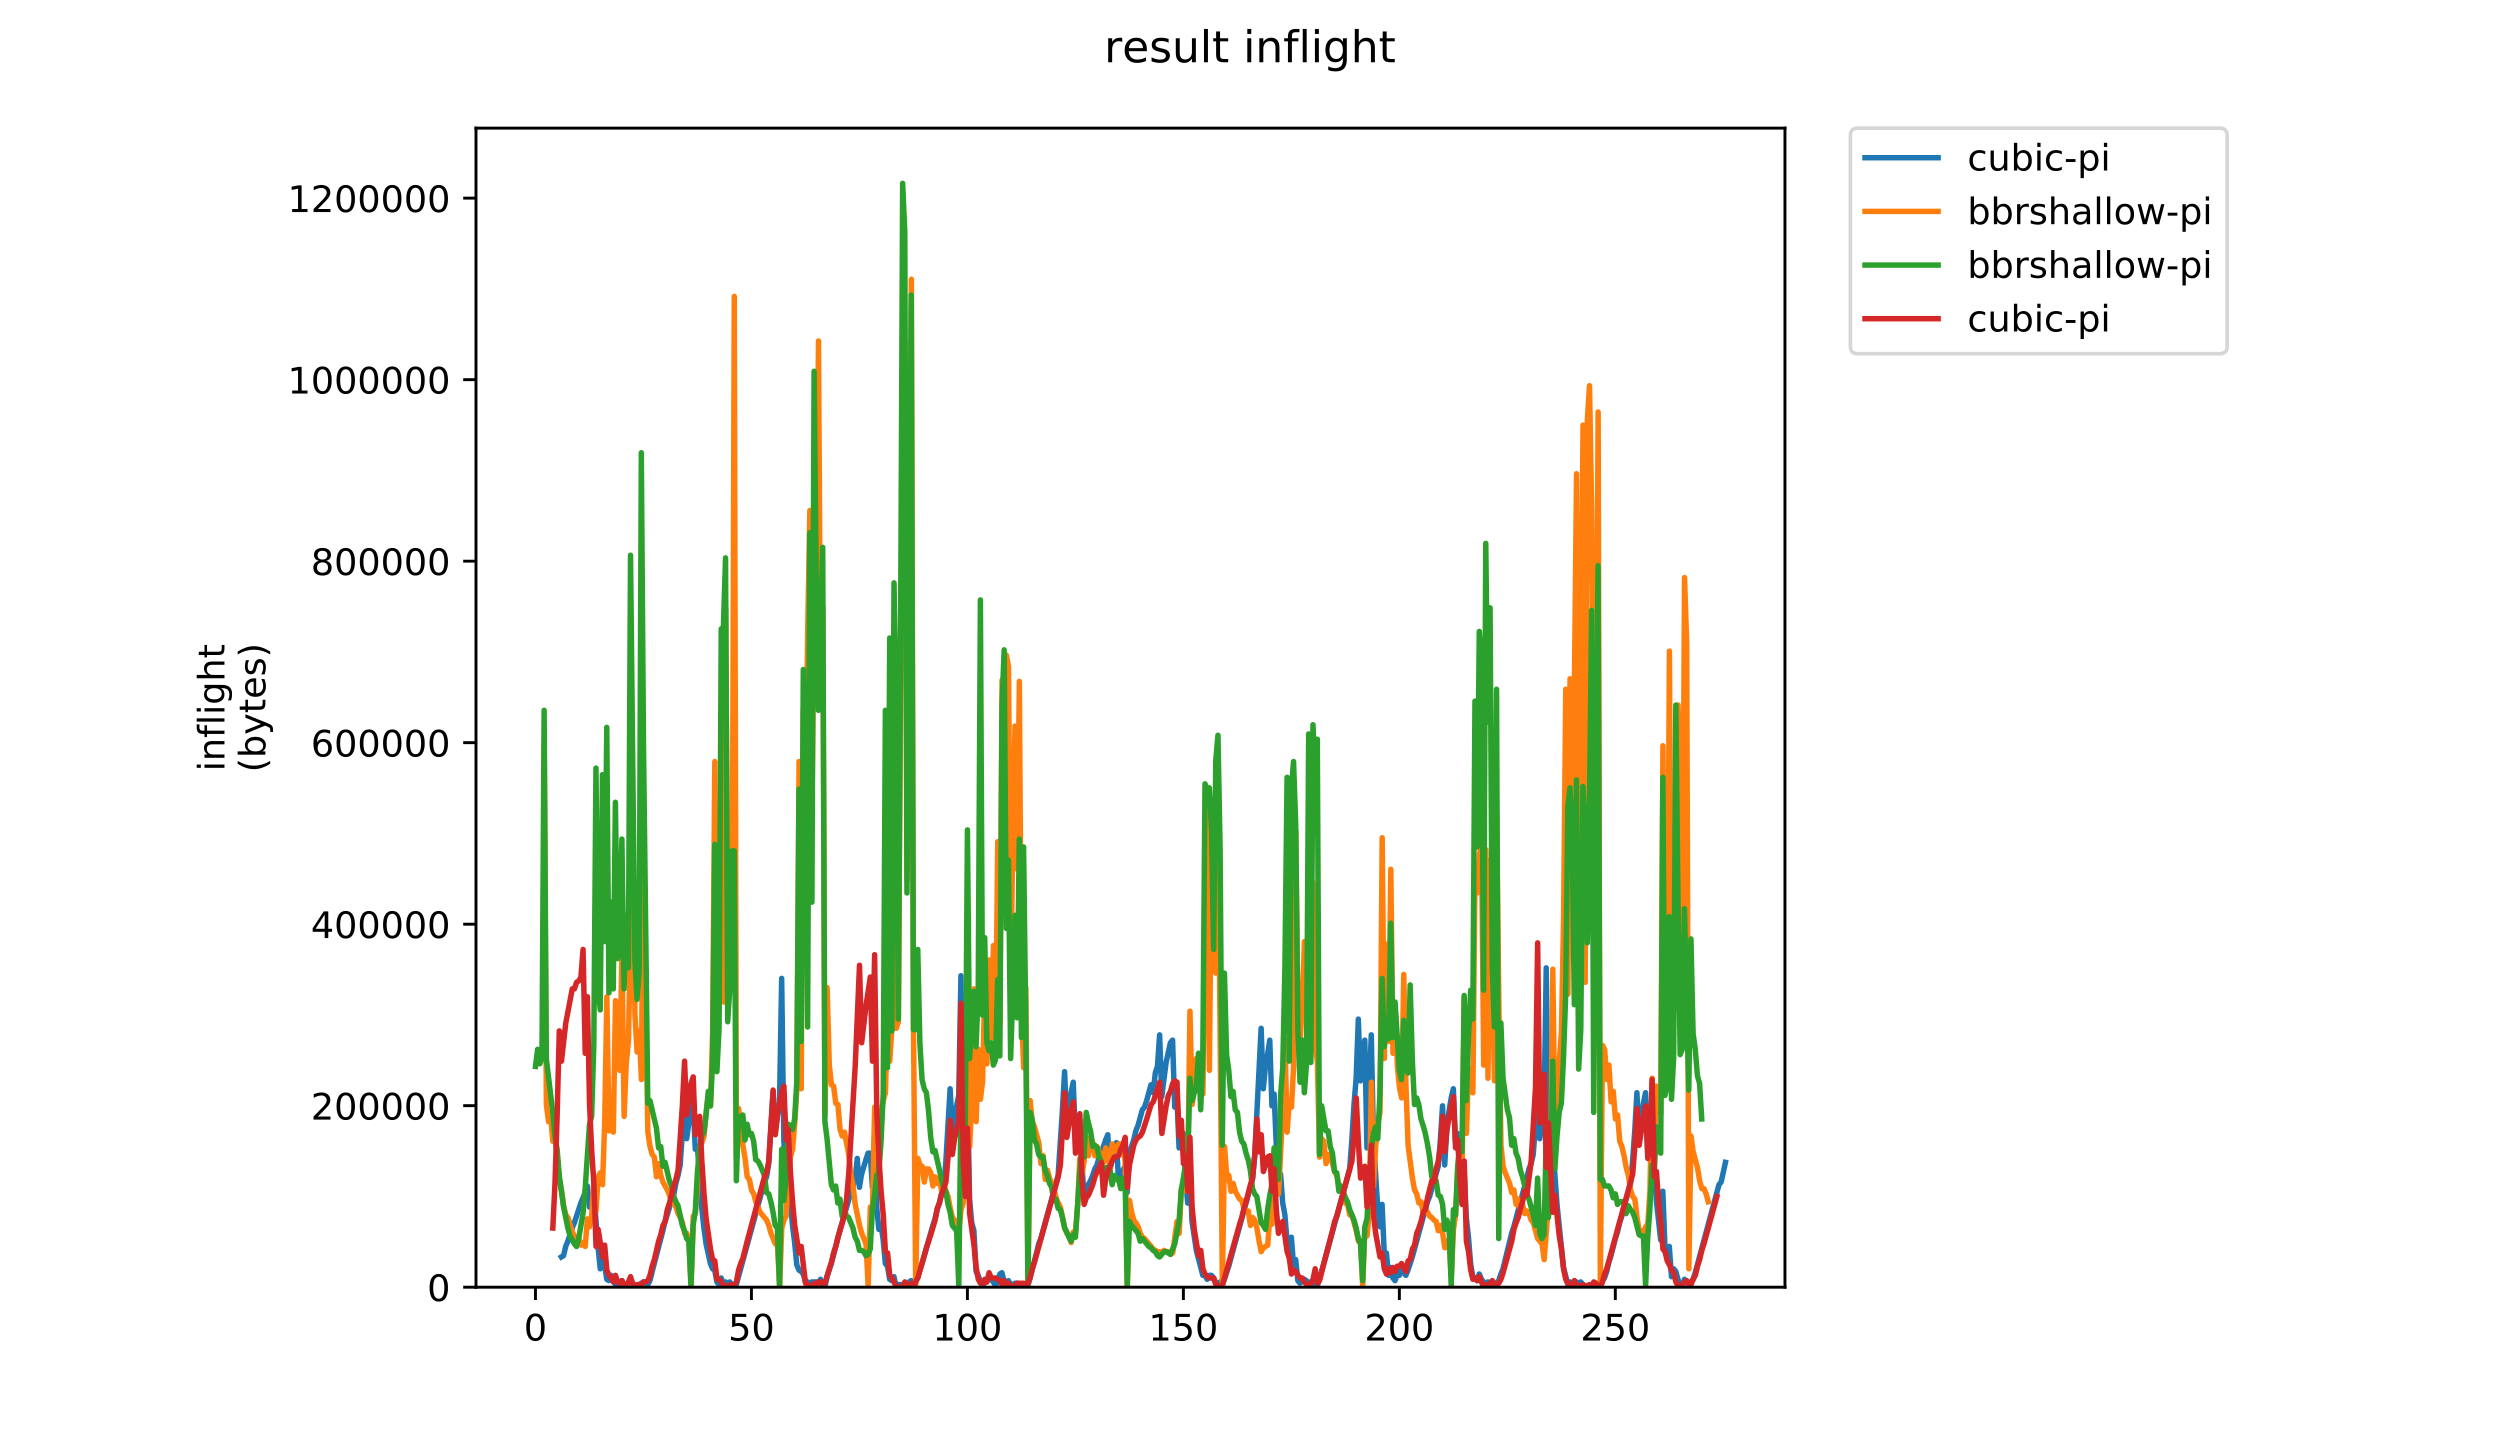 <?xml version="1.0" encoding="utf-8" standalone="no"?>
<!DOCTYPE svg PUBLIC "-//W3C//DTD SVG 1.1//EN"
  "http://www.w3.org/Graphics/SVG/1.1/DTD/svg11.dtd">
<!-- Created with matplotlib (https://matplotlib.org/) -->
<svg height="396pt" version="1.1" viewBox="0 0 684 396" width="684pt" xmlns="http://www.w3.org/2000/svg" xmlns:xlink="http://www.w3.org/1999/xlink">
 <defs>
  <style type="text/css">
*{stroke-linecap:butt;stroke-linejoin:round;}
  </style>
 </defs>
 <g id="figure_1">
  <g id="patch_1">
   <path d="M 0 396 
L 684 396 
L 684 0 
L 0 0 
z
" style="fill:#ffffff;"/>
  </g>
  <g id="axes_1">
   <g id="patch_2">
    <path d="M 130.23 352.174 
L 488.365 352.174 
L 488.365 35.062 
L 130.23 35.062 
z
" style="fill:#ffffff;"/>
   </g>
   <g id="matplotlib.axis_1">
    <g id="xtick_1">
     <g id="line2d_1">
      <defs>
       <path d="M 0 0 
L 0 3.5 
" id="mee045bc13c" style="stroke:#000000;stroke-width:0.8;"/>
      </defs>
      <g>
       <use style="stroke:#000000;stroke-width:0.8;" x="146.502" xlink:href="#mee045bc13c" y="352.174"/>
      </g>
     </g>
     <g id="text_1">
      <!-- 0 -->
      <defs>
       <path d="M 31.781 66.406 
Q 24.172 66.406 20.328 58.906 
Q 16.5 51.422 16.5 36.375 
Q 16.5 21.391 20.328 13.891 
Q 24.172 6.391 31.781 6.391 
Q 39.453 6.391 43.281 13.891 
Q 47.125 21.391 47.125 36.375 
Q 47.125 51.422 43.281 58.906 
Q 39.453 66.406 31.781 66.406 
z
M 31.781 74.219 
Q 44.047 74.219 50.516 64.516 
Q 56.984 54.828 56.984 36.375 
Q 56.984 17.969 50.516 8.266 
Q 44.047 -1.422 31.781 -1.422 
Q 19.531 -1.422 13.062 8.266 
Q 6.594 17.969 6.594 36.375 
Q 6.594 54.828 13.062 64.516 
Q 19.531 74.219 31.781 74.219 
z
" id="DejaVuSans-48"/>
      </defs>
      <g transform="translate(143.321 366.773)scale(0.1 -0.1)">
       <use xlink:href="#DejaVuSans-48"/>
      </g>
     </g>
    </g>
    <g id="xtick_2">
     <g id="line2d_2">
      <g>
       <use style="stroke:#000000;stroke-width:0.8;" x="205.592" xlink:href="#mee045bc13c" y="352.174"/>
      </g>
     </g>
     <g id="text_2">
      <!-- 50 -->
      <defs>
       <path d="M 10.797 72.906 
L 49.516 72.906 
L 49.516 64.594 
L 19.828 64.594 
L 19.828 46.734 
Q 21.969 47.469 24.109 47.828 
Q 26.266 48.188 28.422 48.188 
Q 40.625 48.188 47.75 41.5 
Q 54.891 34.812 54.891 23.391 
Q 54.891 11.625 47.562 5.094 
Q 40.234 -1.422 26.906 -1.422 
Q 22.312 -1.422 17.547 -0.641 
Q 12.797 0.141 7.719 1.703 
L 7.719 11.625 
Q 12.109 9.234 16.797 8.062 
Q 21.484 6.891 26.703 6.891 
Q 35.156 6.891 40.078 11.328 
Q 45.016 15.766 45.016 23.391 
Q 45.016 31 40.078 35.438 
Q 35.156 39.891 26.703 39.891 
Q 22.75 39.891 18.812 39.016 
Q 14.891 38.141 10.797 36.281 
z
" id="DejaVuSans-53"/>
      </defs>
      <g transform="translate(199.229 366.773)scale(0.1 -0.1)">
       <use xlink:href="#DejaVuSans-53"/>
       <use x="63.623" xlink:href="#DejaVuSans-48"/>
      </g>
     </g>
    </g>
    <g id="xtick_3">
     <g id="line2d_3">
      <g>
       <use style="stroke:#000000;stroke-width:0.8;" x="264.681" xlink:href="#mee045bc13c" y="352.174"/>
      </g>
     </g>
     <g id="text_3">
      <!-- 100 -->
      <defs>
       <path d="M 12.406 8.297 
L 28.516 8.297 
L 28.516 63.922 
L 10.984 60.406 
L 10.984 69.391 
L 28.422 72.906 
L 38.281 72.906 
L 38.281 8.297 
L 54.391 8.297 
L 54.391 0 
L 12.406 0 
z
" id="DejaVuSans-49"/>
      </defs>
      <g transform="translate(255.138 366.773)scale(0.1 -0.1)">
       <use xlink:href="#DejaVuSans-49"/>
       <use x="63.623" xlink:href="#DejaVuSans-48"/>
       <use x="127.246" xlink:href="#DejaVuSans-48"/>
      </g>
     </g>
    </g>
    <g id="xtick_4">
     <g id="line2d_4">
      <g>
       <use style="stroke:#000000;stroke-width:0.8;" x="323.771" xlink:href="#mee045bc13c" y="352.174"/>
      </g>
     </g>
     <g id="text_4">
      <!-- 150 -->
      <g transform="translate(314.227 366.773)scale(0.1 -0.1)">
       <use xlink:href="#DejaVuSans-49"/>
       <use x="63.623" xlink:href="#DejaVuSans-53"/>
       <use x="127.246" xlink:href="#DejaVuSans-48"/>
      </g>
     </g>
    </g>
    <g id="xtick_5">
     <g id="line2d_5">
      <g>
       <use style="stroke:#000000;stroke-width:0.8;" x="382.861" xlink:href="#mee045bc13c" y="352.174"/>
      </g>
     </g>
     <g id="text_5">
      <!-- 200 -->
      <defs>
       <path d="M 19.188 8.297 
L 53.609 8.297 
L 53.609 0 
L 7.328 0 
L 7.328 8.297 
Q 12.938 14.109 22.625 23.891 
Q 32.328 33.688 34.812 36.531 
Q 39.547 41.844 41.422 45.531 
Q 43.312 49.219 43.312 52.781 
Q 43.312 58.594 39.234 62.25 
Q 35.156 65.922 28.609 65.922 
Q 23.969 65.922 18.812 64.312 
Q 13.672 62.703 7.812 59.422 
L 7.812 69.391 
Q 13.766 71.781 18.938 73 
Q 24.125 74.219 28.422 74.219 
Q 39.75 74.219 46.484 68.547 
Q 53.219 62.891 53.219 53.422 
Q 53.219 48.922 51.531 44.891 
Q 49.859 40.875 45.406 35.406 
Q 44.188 33.984 37.641 27.219 
Q 31.109 20.453 19.188 8.297 
z
" id="DejaVuSans-50"/>
      </defs>
      <g transform="translate(373.317 366.773)scale(0.1 -0.1)">
       <use xlink:href="#DejaVuSans-50"/>
       <use x="63.623" xlink:href="#DejaVuSans-48"/>
       <use x="127.246" xlink:href="#DejaVuSans-48"/>
      </g>
     </g>
    </g>
    <g id="xtick_6">
     <g id="line2d_6">
      <g>
       <use style="stroke:#000000;stroke-width:0.8;" x="441.951" xlink:href="#mee045bc13c" y="352.174"/>
      </g>
     </g>
     <g id="text_6">
      <!-- 250 -->
      <g transform="translate(432.407 366.773)scale(0.1 -0.1)">
       <use xlink:href="#DejaVuSans-50"/>
       <use x="63.623" xlink:href="#DejaVuSans-53"/>
       <use x="127.246" xlink:href="#DejaVuSans-48"/>
      </g>
     </g>
    </g>
   </g>
   <g id="matplotlib.axis_2">
    <g id="ytick_1">
     <g id="line2d_7">
      <defs>
       <path d="M 0 0 
L -3.5 0 
" id="m5ff3810173" style="stroke:#000000;stroke-width:0.8;"/>
      </defs>
      <g>
       <use style="stroke:#000000;stroke-width:0.8;" x="130.23" xlink:href="#m5ff3810173" y="352.174"/>
      </g>
     </g>
     <g id="text_7">
      <!-- 0 -->
      <g transform="translate(116.868 355.973)scale(0.1 -0.1)">
       <use xlink:href="#DejaVuSans-48"/>
      </g>
     </g>
    </g>
    <g id="ytick_2">
     <g id="line2d_8">
      <g>
       <use style="stroke:#000000;stroke-width:0.8;" x="130.23" xlink:href="#m5ff3810173" y="302.514"/>
      </g>
     </g>
     <g id="text_8">
      <!-- 200000 -->
      <g transform="translate(85.055 306.314)scale(0.1 -0.1)">
       <use xlink:href="#DejaVuSans-50"/>
       <use x="63.623" xlink:href="#DejaVuSans-48"/>
       <use x="127.246" xlink:href="#DejaVuSans-48"/>
       <use x="190.869" xlink:href="#DejaVuSans-48"/>
       <use x="254.492" xlink:href="#DejaVuSans-48"/>
       <use x="318.115" xlink:href="#DejaVuSans-48"/>
      </g>
     </g>
    </g>
    <g id="ytick_3">
     <g id="line2d_9">
      <g>
       <use style="stroke:#000000;stroke-width:0.8;" x="130.23" xlink:href="#m5ff3810173" y="252.855"/>
      </g>
     </g>
     <g id="text_9">
      <!-- 400000 -->
      <defs>
       <path d="M 37.797 64.312 
L 12.891 25.391 
L 37.797 25.391 
z
M 35.203 72.906 
L 47.609 72.906 
L 47.609 25.391 
L 58.016 25.391 
L 58.016 17.188 
L 47.609 17.188 
L 47.609 0 
L 37.797 0 
L 37.797 17.188 
L 4.891 17.188 
L 4.891 26.703 
z
" id="DejaVuSans-52"/>
      </defs>
      <g transform="translate(85.055 256.654)scale(0.1 -0.1)">
       <use xlink:href="#DejaVuSans-52"/>
       <use x="63.623" xlink:href="#DejaVuSans-48"/>
       <use x="127.246" xlink:href="#DejaVuSans-48"/>
       <use x="190.869" xlink:href="#DejaVuSans-48"/>
       <use x="254.492" xlink:href="#DejaVuSans-48"/>
       <use x="318.115" xlink:href="#DejaVuSans-48"/>
      </g>
     </g>
    </g>
    <g id="ytick_4">
     <g id="line2d_10">
      <g>
       <use style="stroke:#000000;stroke-width:0.8;" x="130.23" xlink:href="#m5ff3810173" y="203.195"/>
      </g>
     </g>
     <g id="text_10">
      <!-- 600000 -->
      <defs>
       <path d="M 33.016 40.375 
Q 26.375 40.375 22.484 35.828 
Q 18.609 31.297 18.609 23.391 
Q 18.609 15.531 22.484 10.953 
Q 26.375 6.391 33.016 6.391 
Q 39.656 6.391 43.531 10.953 
Q 47.406 15.531 47.406 23.391 
Q 47.406 31.297 43.531 35.828 
Q 39.656 40.375 33.016 40.375 
z
M 52.594 71.297 
L 52.594 62.312 
Q 48.875 64.062 45.094 64.984 
Q 41.312 65.922 37.594 65.922 
Q 27.828 65.922 22.672 59.328 
Q 17.531 52.734 16.797 39.406 
Q 19.672 43.656 24.016 45.922 
Q 28.375 48.188 33.594 48.188 
Q 44.578 48.188 50.953 41.516 
Q 57.328 34.859 57.328 23.391 
Q 57.328 12.156 50.688 5.359 
Q 44.047 -1.422 33.016 -1.422 
Q 20.359 -1.422 13.672 8.266 
Q 6.984 17.969 6.984 36.375 
Q 6.984 53.656 15.188 63.938 
Q 23.391 74.219 37.203 74.219 
Q 40.922 74.219 44.703 73.484 
Q 48.484 72.75 52.594 71.297 
z
" id="DejaVuSans-54"/>
      </defs>
      <g transform="translate(85.055 206.994)scale(0.1 -0.1)">
       <use xlink:href="#DejaVuSans-54"/>
       <use x="63.623" xlink:href="#DejaVuSans-48"/>
       <use x="127.246" xlink:href="#DejaVuSans-48"/>
       <use x="190.869" xlink:href="#DejaVuSans-48"/>
       <use x="254.492" xlink:href="#DejaVuSans-48"/>
       <use x="318.115" xlink:href="#DejaVuSans-48"/>
      </g>
     </g>
    </g>
    <g id="ytick_5">
     <g id="line2d_11">
      <g>
       <use style="stroke:#000000;stroke-width:0.8;" x="130.23" xlink:href="#m5ff3810173" y="153.535"/>
      </g>
     </g>
     <g id="text_11">
      <!-- 800000 -->
      <defs>
       <path d="M 31.781 34.625 
Q 24.75 34.625 20.719 30.859 
Q 16.703 27.094 16.703 20.516 
Q 16.703 13.922 20.719 10.156 
Q 24.75 6.391 31.781 6.391 
Q 38.812 6.391 42.859 10.172 
Q 46.922 13.969 46.922 20.516 
Q 46.922 27.094 42.891 30.859 
Q 38.875 34.625 31.781 34.625 
z
M 21.922 38.812 
Q 15.578 40.375 12.031 44.719 
Q 8.5 49.078 8.5 55.328 
Q 8.5 64.062 14.719 69.141 
Q 20.953 74.219 31.781 74.219 
Q 42.672 74.219 48.875 69.141 
Q 55.078 64.062 55.078 55.328 
Q 55.078 49.078 51.531 44.719 
Q 48 40.375 41.703 38.812 
Q 48.828 37.156 52.797 32.312 
Q 56.781 27.484 56.781 20.516 
Q 56.781 9.906 50.312 4.234 
Q 43.844 -1.422 31.781 -1.422 
Q 19.734 -1.422 13.25 4.234 
Q 6.781 9.906 6.781 20.516 
Q 6.781 27.484 10.781 32.312 
Q 14.797 37.156 21.922 38.812 
z
M 18.312 54.391 
Q 18.312 48.734 21.844 45.562 
Q 25.391 42.391 31.781 42.391 
Q 38.141 42.391 41.719 45.562 
Q 45.312 48.734 45.312 54.391 
Q 45.312 60.062 41.719 63.234 
Q 38.141 66.406 31.781 66.406 
Q 25.391 66.406 21.844 63.234 
Q 18.312 60.062 18.312 54.391 
z
" id="DejaVuSans-56"/>
      </defs>
      <g transform="translate(85.055 157.334)scale(0.1 -0.1)">
       <use xlink:href="#DejaVuSans-56"/>
       <use x="63.623" xlink:href="#DejaVuSans-48"/>
       <use x="127.246" xlink:href="#DejaVuSans-48"/>
       <use x="190.869" xlink:href="#DejaVuSans-48"/>
       <use x="254.492" xlink:href="#DejaVuSans-48"/>
       <use x="318.115" xlink:href="#DejaVuSans-48"/>
      </g>
     </g>
    </g>
    <g id="ytick_6">
     <g id="line2d_12">
      <g>
       <use style="stroke:#000000;stroke-width:0.8;" x="130.23" xlink:href="#m5ff3810173" y="103.875"/>
      </g>
     </g>
     <g id="text_12">
      <!-- 1000000 -->
      <g transform="translate(78.693 107.674)scale(0.1 -0.1)">
       <use xlink:href="#DejaVuSans-49"/>
       <use x="63.623" xlink:href="#DejaVuSans-48"/>
       <use x="127.246" xlink:href="#DejaVuSans-48"/>
       <use x="190.869" xlink:href="#DejaVuSans-48"/>
       <use x="254.492" xlink:href="#DejaVuSans-48"/>
       <use x="318.115" xlink:href="#DejaVuSans-48"/>
       <use x="381.738" xlink:href="#DejaVuSans-48"/>
      </g>
     </g>
    </g>
    <g id="ytick_7">
     <g id="line2d_13">
      <g>
       <use style="stroke:#000000;stroke-width:0.8;" x="130.23" xlink:href="#m5ff3810173" y="54.215"/>
      </g>
     </g>
     <g id="text_13">
      <!-- 1200000 -->
      <g transform="translate(78.693 58.015)scale(0.1 -0.1)">
       <use xlink:href="#DejaVuSans-49"/>
       <use x="63.623" xlink:href="#DejaVuSans-50"/>
       <use x="127.246" xlink:href="#DejaVuSans-48"/>
       <use x="190.869" xlink:href="#DejaVuSans-48"/>
       <use x="254.492" xlink:href="#DejaVuSans-48"/>
       <use x="318.115" xlink:href="#DejaVuSans-48"/>
       <use x="381.738" xlink:href="#DejaVuSans-48"/>
      </g>
     </g>
    </g>
    <g id="text_14">
     <!-- inflight -->
     <defs>
      <path d="M 9.422 54.688 
L 18.406 54.688 
L 18.406 0 
L 9.422 0 
z
M 9.422 75.984 
L 18.406 75.984 
L 18.406 64.594 
L 9.422 64.594 
z
" id="DejaVuSans-105"/>
      <path d="M 54.891 33.016 
L 54.891 0 
L 45.906 0 
L 45.906 32.719 
Q 45.906 40.484 42.875 44.328 
Q 39.844 48.188 33.797 48.188 
Q 26.516 48.188 22.312 43.547 
Q 18.109 38.922 18.109 30.906 
L 18.109 0 
L 9.078 0 
L 9.078 54.688 
L 18.109 54.688 
L 18.109 46.188 
Q 21.344 51.125 25.703 53.562 
Q 30.078 56 35.797 56 
Q 45.219 56 50.047 50.172 
Q 54.891 44.344 54.891 33.016 
z
" id="DejaVuSans-110"/>
      <path d="M 37.109 75.984 
L 37.109 68.5 
L 28.516 68.5 
Q 23.688 68.5 21.797 66.547 
Q 19.922 64.594 19.922 59.516 
L 19.922 54.688 
L 34.719 54.688 
L 34.719 47.703 
L 19.922 47.703 
L 19.922 0 
L 10.891 0 
L 10.891 47.703 
L 2.297 47.703 
L 2.297 54.688 
L 10.891 54.688 
L 10.891 58.5 
Q 10.891 67.625 15.141 71.797 
Q 19.391 75.984 28.609 75.984 
z
" id="DejaVuSans-102"/>
      <path d="M 9.422 75.984 
L 18.406 75.984 
L 18.406 0 
L 9.422 0 
z
" id="DejaVuSans-108"/>
      <path d="M 45.406 27.984 
Q 45.406 37.75 41.375 43.109 
Q 37.359 48.484 30.078 48.484 
Q 22.859 48.484 18.828 43.109 
Q 14.797 37.75 14.797 27.984 
Q 14.797 18.266 18.828 12.891 
Q 22.859 7.516 30.078 7.516 
Q 37.359 7.516 41.375 12.891 
Q 45.406 18.266 45.406 27.984 
z
M 54.391 6.781 
Q 54.391 -7.172 48.188 -13.984 
Q 42 -20.797 29.203 -20.797 
Q 24.469 -20.797 20.266 -20.094 
Q 16.062 -19.391 12.109 -17.922 
L 12.109 -9.188 
Q 16.062 -11.328 19.922 -12.344 
Q 23.781 -13.375 27.781 -13.375 
Q 36.625 -13.375 41.016 -8.766 
Q 45.406 -4.156 45.406 5.172 
L 45.406 9.625 
Q 42.625 4.781 38.281 2.391 
Q 33.938 0 27.875 0 
Q 17.828 0 11.672 7.656 
Q 5.516 15.328 5.516 27.984 
Q 5.516 40.672 11.672 48.328 
Q 17.828 56 27.875 56 
Q 33.938 56 38.281 53.609 
Q 42.625 51.219 45.406 46.391 
L 45.406 54.688 
L 54.391 54.688 
z
" id="DejaVuSans-103"/>
      <path d="M 54.891 33.016 
L 54.891 0 
L 45.906 0 
L 45.906 32.719 
Q 45.906 40.484 42.875 44.328 
Q 39.844 48.188 33.797 48.188 
Q 26.516 48.188 22.312 43.547 
Q 18.109 38.922 18.109 30.906 
L 18.109 0 
L 9.078 0 
L 9.078 75.984 
L 18.109 75.984 
L 18.109 46.188 
Q 21.344 51.125 25.703 53.562 
Q 30.078 56 35.797 56 
Q 45.219 56 50.047 50.172 
Q 54.891 44.344 54.891 33.016 
z
" id="DejaVuSans-104"/>
      <path d="M 18.312 70.219 
L 18.312 54.688 
L 36.812 54.688 
L 36.812 47.703 
L 18.312 47.703 
L 18.312 18.016 
Q 18.312 11.328 20.141 9.422 
Q 21.969 7.516 27.594 7.516 
L 36.812 7.516 
L 36.812 0 
L 27.594 0 
Q 17.188 0 13.234 3.875 
Q 9.281 7.766 9.281 18.016 
L 9.281 47.703 
L 2.688 47.703 
L 2.688 54.688 
L 9.281 54.688 
L 9.281 70.219 
z
" id="DejaVuSans-116"/>
     </defs>
     <g transform="translate(61.415 211.018)rotate(-90)scale(0.1 -0.1)">
      <use xlink:href="#DejaVuSans-105"/>
      <use x="27.783" xlink:href="#DejaVuSans-110"/>
      <use x="91.162" xlink:href="#DejaVuSans-102"/>
      <use x="126.367" xlink:href="#DejaVuSans-108"/>
      <use x="154.15" xlink:href="#DejaVuSans-105"/>
      <use x="181.934" xlink:href="#DejaVuSans-103"/>
      <use x="245.41" xlink:href="#DejaVuSans-104"/>
      <use x="308.789" xlink:href="#DejaVuSans-116"/>
     </g>
     <!-- (bytes) -->
     <defs>
      <path d="M 31 75.875 
Q 24.469 64.656 21.281 53.656 
Q 18.109 42.672 18.109 31.391 
Q 18.109 20.125 21.312 9.062 
Q 24.516 -2 31 -13.188 
L 23.188 -13.188 
Q 15.875 -1.703 12.234 9.375 
Q 8.594 20.453 8.594 31.391 
Q 8.594 42.281 12.203 53.312 
Q 15.828 64.359 23.188 75.875 
z
" id="DejaVuSans-40"/>
      <path d="M 48.688 27.297 
Q 48.688 37.203 44.609 42.844 
Q 40.531 48.484 33.406 48.484 
Q 26.266 48.484 22.188 42.844 
Q 18.109 37.203 18.109 27.297 
Q 18.109 17.391 22.188 11.75 
Q 26.266 6.109 33.406 6.109 
Q 40.531 6.109 44.609 11.75 
Q 48.688 17.391 48.688 27.297 
z
M 18.109 46.391 
Q 20.953 51.266 25.266 53.625 
Q 29.594 56 35.594 56 
Q 45.562 56 51.781 48.094 
Q 58.016 40.188 58.016 27.297 
Q 58.016 14.406 51.781 6.484 
Q 45.562 -1.422 35.594 -1.422 
Q 29.594 -1.422 25.266 0.953 
Q 20.953 3.328 18.109 8.203 
L 18.109 0 
L 9.078 0 
L 9.078 75.984 
L 18.109 75.984 
z
" id="DejaVuSans-98"/>
      <path d="M 32.172 -5.078 
Q 28.375 -14.844 24.75 -17.812 
Q 21.141 -20.797 15.094 -20.797 
L 7.906 -20.797 
L 7.906 -13.281 
L 13.188 -13.281 
Q 16.891 -13.281 18.938 -11.516 
Q 21 -9.766 23.484 -3.219 
L 25.094 0.875 
L 2.984 54.688 
L 12.5 54.688 
L 29.594 11.922 
L 46.688 54.688 
L 56.203 54.688 
z
" id="DejaVuSans-121"/>
      <path d="M 56.203 29.594 
L 56.203 25.203 
L 14.891 25.203 
Q 15.484 15.922 20.484 11.062 
Q 25.484 6.203 34.422 6.203 
Q 39.594 6.203 44.453 7.469 
Q 49.312 8.734 54.109 11.281 
L 54.109 2.781 
Q 49.266 0.734 44.188 -0.344 
Q 39.109 -1.422 33.891 -1.422 
Q 20.797 -1.422 13.156 6.188 
Q 5.516 13.812 5.516 26.812 
Q 5.516 40.234 12.766 48.109 
Q 20.016 56 32.328 56 
Q 43.359 56 49.781 48.891 
Q 56.203 41.797 56.203 29.594 
z
M 47.219 32.234 
Q 47.125 39.594 43.094 43.984 
Q 39.062 48.391 32.422 48.391 
Q 24.906 48.391 20.391 44.141 
Q 15.875 39.891 15.188 32.172 
z
" id="DejaVuSans-101"/>
      <path d="M 44.281 53.078 
L 44.281 44.578 
Q 40.484 46.531 36.375 47.5 
Q 32.281 48.484 27.875 48.484 
Q 21.188 48.484 17.844 46.438 
Q 14.5 44.391 14.5 40.281 
Q 14.5 37.156 16.891 35.375 
Q 19.281 33.594 26.516 31.984 
L 29.594 31.297 
Q 39.156 29.25 43.188 25.516 
Q 47.219 21.781 47.219 15.094 
Q 47.219 7.469 41.188 3.016 
Q 35.156 -1.422 24.609 -1.422 
Q 20.219 -1.422 15.453 -0.562 
Q 10.688 0.297 5.422 2 
L 5.422 11.281 
Q 10.406 8.688 15.234 7.391 
Q 20.062 6.109 24.812 6.109 
Q 31.156 6.109 34.562 8.281 
Q 37.984 10.453 37.984 14.406 
Q 37.984 18.062 35.516 20.016 
Q 33.062 21.969 24.703 23.781 
L 21.578 24.516 
Q 13.234 26.266 9.516 29.906 
Q 5.812 33.547 5.812 39.891 
Q 5.812 47.609 11.281 51.797 
Q 16.75 56 26.812 56 
Q 31.781 56 36.172 55.266 
Q 40.578 54.547 44.281 53.078 
z
" id="DejaVuSans-115"/>
      <path d="M 8.016 75.875 
L 15.828 75.875 
Q 23.141 64.359 26.781 53.312 
Q 30.422 42.281 30.422 31.391 
Q 30.422 20.453 26.781 9.375 
Q 23.141 -1.703 15.828 -13.188 
L 8.016 -13.188 
Q 14.5 -2 17.703 9.062 
Q 20.906 20.125 20.906 31.391 
Q 20.906 42.672 17.703 53.656 
Q 14.5 64.656 8.016 75.875 
z
" id="DejaVuSans-41"/>
     </defs>
     <g transform="translate(72.613 211.295)rotate(-90)scale(0.1 -0.1)">
      <use xlink:href="#DejaVuSans-40"/>
      <use x="39.014" xlink:href="#DejaVuSans-98"/>
      <use x="102.49" xlink:href="#DejaVuSans-121"/>
      <use x="161.67" xlink:href="#DejaVuSans-116"/>
      <use x="200.879" xlink:href="#DejaVuSans-101"/>
      <use x="262.402" xlink:href="#DejaVuSans-115"/>
      <use x="314.502" xlink:href="#DejaVuSans-41"/>
     </g>
    </g>
   </g>
   <g id="line2d_14">
    <path clip-path="url(#p3441c36d94)" d="M 153.593 343.905 
L 154.184 343.545 
L 154.775 341.029 
L 155.365 339.59 
L 156.547 335.995 
L 157.138 334.557 
L 158.911 329.164 
L 160.093 326.288 
L 160.683 324.49 
L 161.274 330.242 
L 162.456 326.288 
L 163.638 341.388 
L 164.229 347.141 
L 164.82 341.029 
L 165.411 346.062 
L 166.002 350.017 
L 166.592 350.376 
L 167.183 348.938 
L 167.774 350.376 
L 168.365 351.455 
L 168.956 351.815 
L 169.547 351.455 
L 170.138 350.376 
L 170.729 351.455 
L 171.32 351.455 
L 171.911 351.096 
L 172.501 350.017 
L 173.092 351.096 
L 173.683 351.815 
L 174.865 351.815 
L 175.456 351.096 
L 176.047 350.736 
L 177.229 351.455 
L 177.82 350.376 
L 179.001 345.702 
L 181.365 336.714 
L 181.956 334.197 
L 182.547 332.4 
L 183.728 328.445 
L 184.319 327.007 
L 184.91 323.771 
L 185.501 321.614 
L 186.092 318.737 
L 186.683 310.108 
L 187.274 299.682 
L 187.865 311.546 
L 188.456 307.232 
L 189.047 305.075 
L 189.637 301.839 
L 190.228 314.423 
L 190.819 313.704 
L 192.001 330.602 
L 192.592 335.995 
L 193.183 340.309 
L 194.365 345.702 
L 194.956 347.141 
L 195.546 347.5 
L 196.137 350.736 
L 196.728 351.455 
L 197.319 349.657 
L 197.91 351.455 
L 198.501 350.736 
L 199.092 351.455 
L 199.683 350.736 
L 200.274 351.815 
L 200.865 352.174 
L 201.455 351.455 
L 209.137 323.411 
L 209.728 321.973 
L 210.319 318.378 
L 211.501 298.963 
L 212.092 309.749 
L 212.682 304.715 
L 213.273 301.479 
L 213.864 267.683 
L 214.455 311.906 
L 215.046 323.052 
L 215.637 320.894 
L 216.819 335.276 
L 217.41 339.95 
L 218.001 346.062 
L 218.591 347.5 
L 219.182 347.86 
L 219.773 348.579 
L 220.364 350.736 
L 220.955 350.736 
L 221.546 351.455 
L 222.137 350.736 
L 223.319 350.736 
L 223.91 351.096 
L 224.5 350.017 
L 225.091 352.174 
L 225.682 352.174 
L 226.273 349.298 
L 227.455 345.702 
L 229.228 338.871 
L 229.818 336.355 
L 230.409 334.557 
L 232.773 326.288 
L 233.955 322.692 
L 234.546 316.94 
L 235.137 324.849 
L 235.727 321.254 
L 236.909 317.299 
L 237.5 315.501 
L 238.091 315.501 
L 238.682 324.849 
L 239.273 310.827 
L 239.864 330.242 
L 240.455 336.355 
L 241.046 334.916 
L 241.636 339.231 
L 242.227 345.702 
L 242.818 346.422 
L 243.409 350.017 
L 244 350.376 
L 244.591 349.298 
L 245.182 352.174 
L 245.773 351.455 
L 246.364 351.455 
L 246.955 351.815 
L 247.545 351.455 
L 248.136 351.815 
L 248.727 350.736 
L 249.318 350.376 
L 249.909 352.174 
L 250.5 350.376 
L 251.091 349.298 
L 252.273 345.702 
L 255.227 335.276 
L 255.818 333.478 
L 256.409 330.961 
L 257 329.164 
L 257.591 326.647 
L 258.182 324.849 
L 258.772 318.018 
L 259.954 297.884 
L 260.545 309.389 
L 261.727 302.558 
L 262.318 299.682 
L 262.909 266.964 
L 263.5 311.546 
L 264.091 322.333 
L 264.681 297.165 
L 265.272 328.085 
L 265.863 334.557 
L 266.454 336.714 
L 267.045 347.86 
L 267.636 348.938 
L 268.227 350.736 
L 268.818 350.736 
L 269.409 351.096 
L 270 350.376 
L 270.59 349.298 
L 271.772 350.736 
L 272.363 351.815 
L 272.954 350.736 
L 273.545 348.579 
L 274.136 348.219 
L 274.727 350.736 
L 275.318 350.736 
L 275.908 350.376 
L 276.499 351.455 
L 277.09 351.455 
L 277.681 351.096 
L 278.272 351.096 
L 278.863 351.815 
L 279.454 351.455 
L 280.636 351.455 
L 281.227 351.815 
L 283.59 342.826 
L 284.181 340.309 
L 284.772 338.871 
L 289.499 321.614 
L 290.681 303.637 
L 291.272 293.21 
L 291.863 306.873 
L 293.045 298.963 
L 293.635 296.086 
L 294.226 311.187 
L 295.408 306.513 
L 295.999 318.378 
L 296.59 327.366 
L 297.181 325.209 
L 298.363 323.052 
L 298.953 321.614 
L 299.544 319.816 
L 300.135 318.737 
L 300.726 316.58 
L 301.908 313.704 
L 302.499 311.906 
L 303.09 310.468 
L 303.681 320.535 
L 304.272 316.94 
L 304.862 314.423 
L 305.453 312.625 
L 306.044 323.052 
L 306.635 321.254 
L 307.817 319.097 
L 308.408 326.288 
L 308.999 315.142 
L 309.59 313.704 
L 310.181 311.906 
L 310.771 309.389 
L 311.362 307.951 
L 312.544 303.637 
L 313.135 302.918 
L 313.726 301.12 
L 314.908 296.805 
L 315.499 298.963 
L 316.09 293.57 
L 316.68 291.772 
L 317.271 283.143 
L 317.862 300.041 
L 319.044 290.693 
L 320.226 285.3 
L 320.817 284.581 
L 321.408 302.918 
L 321.998 300.041 
L 322.589 314.063 
L 323.18 311.187 
L 323.771 310.108 
L 324.362 321.973 
L 324.953 329.164 
L 325.544 319.816 
L 326.135 334.197 
L 327.317 342.107 
L 329.089 348.938 
L 329.68 348.938 
L 330.271 350.017 
L 330.862 348.938 
L 331.453 348.938 
L 332.044 349.657 
L 332.635 351.096 
L 333.226 351.455 
L 333.816 350.736 
L 334.407 351.096 
L 334.998 350.017 
L 336.18 346.422 
L 342.68 322.692 
L 343.271 316.58 
L 345.043 281.345 
L 345.634 297.884 
L 346.225 291.772 
L 346.816 288.536 
L 347.407 284.581 
L 347.998 302.558 
L 348.589 299.322 
L 349.18 312.985 
L 349.771 323.411 
L 350.362 321.254 
L 350.952 329.164 
L 351.543 332.4 
L 352.134 339.59 
L 352.725 342.467 
L 353.316 338.512 
L 353.907 346.062 
L 354.498 344.624 
L 355.089 350.376 
L 355.68 351.096 
L 356.271 350.376 
L 356.861 350.017 
L 357.452 350.376 
L 358.043 351.455 
L 358.634 350.736 
L 359.225 351.815 
L 360.407 351.815 
L 360.998 350.017 
L 369.27 319.816 
L 369.861 311.906 
L 370.452 302.199 
L 371.043 295.008 
L 371.634 278.829 
L 372.225 295.727 
L 372.816 288.896 
L 373.407 284.581 
L 373.997 314.063 
L 375.179 283.143 
L 375.77 311.546 
L 376.952 330.602 
L 377.543 335.635 
L 378.134 329.523 
L 378.725 342.826 
L 379.316 342.826 
L 379.906 348.938 
L 380.497 346.781 
L 381.088 349.657 
L 381.679 350.376 
L 382.27 348.579 
L 382.861 348.938 
L 383.452 346.781 
L 384.043 348.219 
L 384.634 348.938 
L 385.225 347.5 
L 386.406 343.905 
L 390.543 328.804 
L 391.133 327.366 
L 393.497 319.097 
L 394.088 311.906 
L 394.679 302.558 
L 395.27 318.737 
L 395.861 308.67 
L 396.452 303.996 
L 397.042 300.401 
L 397.633 297.884 
L 398.224 312.625 
L 398.815 310.108 
L 399.406 321.254 
L 399.997 329.164 
L 400.588 320.175 
L 401.179 333.119 
L 401.77 338.512 
L 402.361 345.702 
L 402.951 349.298 
L 403.542 349.657 
L 404.133 350.376 
L 404.724 348.579 
L 405.315 350.017 
L 405.906 350.736 
L 406.497 352.174 
L 407.088 350.736 
L 407.679 352.174 
L 408.27 351.096 
L 408.86 351.455 
L 409.451 351.096 
L 410.042 350.376 
L 410.633 348.579 
L 411.224 347.141 
L 413.588 337.433 
L 414.178 335.635 
L 417.724 322.333 
L 418.315 319.816 
L 418.906 318.378 
L 419.497 315.861 
L 420.087 307.592 
L 420.678 286.019 
L 421.269 311.546 
L 422.451 304.356 
L 423.042 264.807 
L 423.633 314.782 
L 424.224 312.985 
L 424.815 312.985 
L 425.996 329.523 
L 427.769 346.781 
L 428.951 351.455 
L 429.542 350.736 
L 430.133 351.455 
L 430.724 351.455 
L 431.315 350.736 
L 431.905 352.174 
L 432.496 350.736 
L 433.087 351.455 
L 434.269 352.174 
L 435.451 352.174 
L 436.042 351.096 
L 436.633 351.815 
L 437.223 351.455 
L 437.814 352.174 
L 438.405 350.376 
L 438.996 349.657 
L 439.587 347.86 
L 440.178 345.343 
L 440.769 343.545 
L 441.951 338.871 
L 442.542 337.074 
L 443.132 334.557 
L 443.723 332.759 
L 444.905 328.085 
L 445.496 326.288 
L 446.087 324.13 
L 446.678 317.659 
L 447.269 309.389 
L 447.86 298.963 
L 448.451 310.827 
L 449.041 305.794 
L 449.632 301.839 
L 450.223 298.963 
L 450.814 315.501 
L 451.405 311.187 
L 451.996 298.603 
L 452.587 319.816 
L 453.178 328.445 
L 454.36 339.231 
L 454.95 325.928 
L 455.541 341.388 
L 456.132 343.545 
L 456.723 341.029 
L 457.314 349.298 
L 457.905 347.141 
L 458.496 347.86 
L 459.678 352.174 
L 460.268 351.815 
L 460.859 350.017 
L 462.041 351.455 
L 463.223 350.017 
L 463.814 348.219 
L 470.314 324.13 
L 470.905 323.411 
L 472.086 318.018 
L 472.086 318.018 
" style="fill:none;stroke:#1f77b4;stroke-linecap:square;stroke-width:1.5;"/>
   </g>
   <g id="line2d_15">
    <path clip-path="url(#p3441c36d94)" d="M 148.895 204.045 
L 149.486 302.199 
L 150.077 306.873 
L 150.668 305.794 
L 151.259 312.266 
L 151.85 311.546 
L 152.44 315.861 
L 153.031 322.692 
L 153.622 325.568 
L 154.213 329.883 
L 154.804 332.4 
L 155.395 333.119 
L 156.577 337.074 
L 157.168 338.152 
L 157.759 338.871 
L 158.349 338.871 
L 158.94 340.669 
L 159.531 339.95 
L 160.122 341.029 
L 160.713 333.478 
L 161.304 335.635 
L 161.895 332.4 
L 162.486 323.052 
L 163.077 331.321 
L 163.668 321.973 
L 164.258 320.894 
L 164.849 324.13 
L 165.44 307.232 
L 166.031 272.716 
L 166.622 309.389 
L 167.213 301.12 
L 167.804 309.749 
L 168.395 273.795 
L 168.986 286.738 
L 169.576 292.851 
L 170.167 260.492 
L 170.758 305.434 
L 171.349 290.693 
L 171.94 284.941 
L 173.122 225.258 
L 173.713 277.39 
L 174.304 287.817 
L 174.895 282.064 
L 175.485 295.367 
L 176.076 220.584 
L 176.667 275.952 
L 177.258 309.749 
L 177.849 313.704 
L 178.44 315.861 
L 179.031 316.58 
L 179.622 321.973 
L 180.213 318.378 
L 180.804 321.614 
L 181.394 323.411 
L 182.576 325.568 
L 183.758 328.445 
L 184.349 329.164 
L 184.94 330.242 
L 185.531 332.04 
L 186.122 333.119 
L 186.713 334.557 
L 187.303 337.433 
L 187.894 337.433 
L 188.485 339.231 
L 189.076 351.815 
L 189.667 332.759 
L 190.258 332.04 
L 190.849 324.49 
L 191.44 314.063 
L 192.031 312.625 
L 192.621 310.827 
L 193.212 303.996 
L 193.803 299.682 
L 194.394 302.558 
L 194.985 282.064 
L 195.576 208.359 
L 196.167 280.986 
L 196.758 275.233 
L 197.349 264.447 
L 197.94 274.155 
L 198.53 166.294 
L 199.121 248.987 
L 199.712 225.617 
L 200.303 263.728 
L 200.894 81.083 
L 201.485 316.58 
L 202.076 303.277 
L 203.258 313.344 
L 203.849 316.94 
L 204.439 321.973 
L 205.03 322.692 
L 205.621 325.568 
L 206.212 326.647 
L 206.803 328.804 
L 207.985 331.681 
L 209.758 333.838 
L 210.348 335.276 
L 210.939 337.433 
L 212.121 340.309 
L 212.712 340.669 
L 213.303 351.815 
L 213.894 335.995 
L 214.485 333.838 
L 215.076 332.759 
L 215.666 322.692 
L 216.257 316.58 
L 216.848 314.423 
L 217.439 307.232 
L 218.03 297.884 
L 218.621 208.359 
L 219.212 297.884 
L 219.803 194.337 
L 220.394 218.067 
L 220.985 172.765 
L 221.575 139.688 
L 222.166 220.224 
L 222.757 165.574 
L 223.348 164.136 
L 223.939 93.308 
L 224.53 192.54 
L 225.121 165.934 
L 225.712 305.075 
L 226.303 270.2 
L 226.894 291.412 
L 227.484 296.805 
L 228.075 297.165 
L 228.666 301.839 
L 229.257 302.199 
L 229.848 309.03 
L 230.439 310.827 
L 231.03 309.749 
L 232.212 315.861 
L 232.803 321.254 
L 233.393 324.49 
L 233.984 329.523 
L 235.166 335.276 
L 235.757 337.433 
L 236.939 340.309 
L 237.53 351.815 
L 238.121 330.242 
L 238.711 330.961 
L 239.302 302.918 
L 239.893 312.266 
L 240.484 312.266 
L 241.075 304.356 
L 241.666 301.12 
L 242.257 298.963 
L 242.848 276.671 
L 243.439 290.334 
L 244.03 280.986 
L 244.62 193.618 
L 245.211 281.345 
L 245.802 279.548 
L 246.393 188.225 
L 246.984 118.835 
L 247.575 93.308 
L 248.166 240.718 
L 248.757 196.495 
L 249.348 76.409 
L 249.939 281.705 
L 250.529 351.815 
L 251.12 316.94 
L 251.711 318.737 
L 252.302 319.097 
L 252.893 323.411 
L 253.484 319.816 
L 254.075 319.816 
L 254.666 320.894 
L 255.257 324.49 
L 255.848 321.973 
L 256.438 323.771 
L 257.029 322.333 
L 257.62 325.928 
L 258.211 323.771 
L 258.802 325.928 
L 259.393 327.366 
L 259.984 330.602 
L 260.575 333.119 
L 261.756 334.557 
L 262.347 336.714 
L 262.938 330.961 
L 263.529 329.164 
L 264.12 322.333 
L 264.711 275.593 
L 265.302 313.704 
L 265.893 300.76 
L 266.484 270.559 
L 267.075 306.873 
L 267.665 287.098 
L 268.256 300.76 
L 268.847 295.727 
L 269.438 269.121 
L 270.029 291.053 
L 270.62 262.649 
L 271.211 283.862 
L 271.802 258.695 
L 272.393 285.3 
L 272.984 230.291 
L 273.574 280.626 
L 274.165 186.068 
L 274.756 245.032 
L 275.347 179.237 
L 275.938 182.473 
L 276.529 269.84 
L 277.12 228.493 
L 277.711 198.652 
L 278.302 237.841 
L 278.893 186.428 
L 279.483 277.031 
L 280.074 292.131 
L 280.665 270.2 
L 281.256 352.174 
L 281.847 301.12 
L 282.438 306.873 
L 283.029 308.311 
L 284.211 312.625 
L 284.801 318.378 
L 285.392 316.22 
L 285.983 322.692 
L 286.574 320.175 
L 287.165 322.333 
L 288.347 325.209 
L 288.938 327.726 
L 289.529 329.164 
L 290.12 330.242 
L 291.301 335.995 
L 291.892 337.433 
L 292.483 338.152 
L 293.074 339.95 
L 293.665 337.074 
L 294.256 337.074 
L 294.847 329.883 
L 295.438 316.94 
L 296.029 321.254 
L 296.619 317.659 
L 297.21 311.187 
L 297.801 316.22 
L 298.392 311.187 
L 298.983 312.625 
L 299.574 316.22 
L 300.165 313.704 
L 300.756 315.142 
L 301.347 315.861 
L 301.938 318.018 
L 302.528 314.063 
L 303.119 315.501 
L 303.71 319.816 
L 304.301 312.985 
L 304.892 313.704 
L 305.483 315.142 
L 306.074 312.985 
L 307.256 312.985 
L 307.846 318.018 
L 308.437 351.815 
L 309.028 328.445 
L 309.619 331.681 
L 310.21 333.838 
L 310.801 334.557 
L 311.392 335.635 
L 311.983 337.433 
L 312.574 338.512 
L 313.165 338.871 
L 315.528 341.748 
L 316.71 342.467 
L 317.301 342.467 
L 317.892 342.826 
L 318.483 342.107 
L 319.074 342.467 
L 319.664 342.467 
L 320.255 343.186 
L 320.846 342.826 
L 322.028 334.197 
L 322.619 337.433 
L 323.21 325.568 
L 323.801 325.928 
L 324.392 322.333 
L 324.983 319.816 
L 325.573 276.671 
L 326.164 302.199 
L 326.755 297.884 
L 327.346 289.615 
L 327.937 289.615 
L 328.528 298.244 
L 329.119 299.322 
L 329.71 247.908 
L 330.301 219.145 
L 330.891 292.851 
L 331.482 228.853 
L 332.073 256.537 
L 332.664 266.245 
L 333.255 220.224 
L 334.437 351.815 
L 335.028 313.704 
L 335.619 321.254 
L 336.21 321.614 
L 336.8 325.928 
L 337.391 323.771 
L 337.982 325.928 
L 339.164 328.085 
L 339.755 328.445 
L 340.346 330.602 
L 340.937 331.321 
L 341.528 331.321 
L 342.119 335.276 
L 342.709 333.119 
L 343.3 333.838 
L 343.891 335.995 
L 344.482 339.59 
L 345.073 342.467 
L 345.664 341.388 
L 346.846 340.669 
L 347.437 332.759 
L 348.028 334.916 
L 348.618 320.175 
L 349.209 316.94 
L 349.8 326.647 
L 350.982 303.637 
L 351.573 284.581 
L 352.164 309.749 
L 352.755 301.12 
L 353.346 302.918 
L 353.936 291.772 
L 354.527 227.415 
L 355.118 278.469 
L 355.709 285.3 
L 356.3 274.514 
L 356.891 257.616 
L 357.482 278.829 
L 358.073 249.706 
L 358.664 280.986 
L 359.255 241.437 
L 359.845 286.738 
L 360.436 290.334 
L 361.027 316.58 
L 361.618 311.546 
L 362.209 312.266 
L 362.8 318.378 
L 363.391 315.861 
L 363.982 316.58 
L 364.573 318.378 
L 365.164 320.535 
L 365.754 321.614 
L 366.345 324.13 
L 366.936 325.209 
L 367.527 326.647 
L 368.118 329.164 
L 368.709 329.523 
L 369.3 332.4 
L 369.891 332.4 
L 371.073 336.714 
L 371.663 339.59 
L 372.254 339.59 
L 372.845 351.815 
L 373.436 335.995 
L 374.027 338.152 
L 374.618 331.681 
L 375.209 296.086 
L 375.8 324.49 
L 376.391 313.344 
L 376.981 307.232 
L 377.572 304.356 
L 378.163 229.213 
L 378.754 289.615 
L 379.345 258.335 
L 379.936 284.941 
L 380.527 237.841 
L 381.118 288.177 
L 381.709 275.952 
L 382.3 291.412 
L 382.89 297.525 
L 383.481 300.401 
L 384.072 266.604 
L 384.663 296.805 
L 385.254 313.344 
L 386.436 322.333 
L 387.027 325.568 
L 387.618 326.647 
L 388.209 329.164 
L 388.799 328.804 
L 389.39 331.681 
L 389.981 330.961 
L 390.572 331.681 
L 391.163 332.759 
L 391.754 333.119 
L 392.345 333.838 
L 392.936 334.197 
L 393.527 336.714 
L 394.118 335.276 
L 394.708 337.433 
L 395.299 341.388 
L 395.89 339.59 
L 396.481 339.95 
L 397.072 349.298 
L 397.663 336.355 
L 398.254 332.4 
L 398.845 320.175 
L 399.436 321.973 
L 400.026 320.535 
L 400.617 273.076 
L 401.208 310.108 
L 401.799 292.131 
L 402.39 297.884 
L 402.981 298.963 
L 403.572 237.841 
L 404.163 244.313 
L 404.754 233.886 
L 405.345 231.01 
L 405.935 291.412 
L 406.526 232.448 
L 407.117 295.008 
L 407.708 235.325 
L 408.89 295.727 
L 409.481 222.741 
L 410.072 273.436 
L 410.663 313.344 
L 411.254 319.097 
L 411.844 320.894 
L 413.026 323.771 
L 413.617 326.288 
L 414.208 325.568 
L 414.799 329.523 
L 415.39 328.085 
L 415.981 331.681 
L 416.572 329.523 
L 417.163 332.04 
L 417.753 331.321 
L 418.344 332.04 
L 418.935 333.838 
L 419.526 334.557 
L 420.708 338.871 
L 421.89 340.309 
L 422.481 344.624 
L 424.253 321.973 
L 424.844 265.166 
L 425.435 309.749 
L 426.026 298.603 
L 427.208 282.424 
L 427.799 251.144 
L 428.39 188.585 
L 428.98 271.997 
L 429.571 185.709 
L 430.162 232.448 
L 430.753 187.866 
L 431.344 129.621 
L 431.935 259.054 
L 433.117 116.318 
L 433.708 268.762 
L 434.299 114.88 
L 434.889 105.532 
L 435.48 139.688 
L 436.071 209.798 
L 436.662 218.786 
L 437.253 112.722 
L 437.844 351.815 
L 438.435 286.019 
L 439.026 287.098 
L 439.617 295.367 
L 440.208 291.412 
L 440.798 301.479 
L 441.389 298.603 
L 441.98 306.153 
L 442.571 305.075 
L 443.162 312.266 
L 443.753 313.704 
L 444.344 316.22 
L 444.935 319.456 
L 445.526 321.614 
L 446.116 325.568 
L 446.707 327.366 
L 447.298 328.085 
L 447.889 333.119 
L 448.48 336.714 
L 449.071 336.714 
L 449.662 337.793 
L 450.253 335.635 
L 450.844 334.916 
L 451.435 325.568 
L 452.025 295.008 
L 452.616 314.782 
L 453.207 297.165 
L 453.798 300.401 
L 454.389 304.715 
L 454.98 204.045 
L 455.571 292.491 
L 456.162 279.548 
L 456.753 178.158 
L 457.344 283.862 
L 457.934 255.099 
L 458.525 275.952 
L 459.116 192.899 
L 459.707 217.348 
L 460.298 263.369 
L 460.889 158.024 
L 461.48 176.001 
L 462.071 347.141 
L 462.662 310.827 
L 463.253 315.142 
L 464.434 319.456 
L 465.025 323.052 
L 465.616 325.209 
L 466.207 325.209 
L 466.798 326.647 
L 467.389 328.804 
L 467.389 328.804 
" style="fill:none;stroke:#ff7f0e;stroke-linecap:square;stroke-width:1.5;"/>
   </g>
   <g id="line2d_16">
    <path clip-path="url(#p3441c36d94)" d="M 146.509 291.772 
L 147.1 287.098 
L 147.691 291.053 
L 148.282 289.615 
L 148.873 194.337 
L 149.464 289.615 
L 151.236 304.356 
L 151.827 310.827 
L 152.418 314.423 
L 153.009 321.614 
L 154.191 330.242 
L 155.372 335.995 
L 155.963 338.152 
L 157.145 340.309 
L 157.736 341.029 
L 158.327 338.871 
L 159.509 332.04 
L 160.1 325.209 
L 161.281 307.592 
L 161.872 305.434 
L 162.463 286.019 
L 163.054 210.157 
L 163.645 270.2 
L 164.236 276.312 
L 164.827 211.955 
L 165.418 257.616 
L 166.009 199.011 
L 166.6 271.638 
L 167.19 246.83 
L 167.781 270.559 
L 168.372 219.505 
L 168.963 262.29 
L 169.554 260.492 
L 170.145 229.572 
L 170.736 270.559 
L 171.327 250.425 
L 171.918 264.807 
L 172.509 151.912 
L 173.69 262.29 
L 174.281 273.436 
L 174.872 266.245 
L 175.463 123.868 
L 176.054 203.326 
L 177.236 301.839 
L 177.827 301.12 
L 179.599 308.67 
L 180.19 314.063 
L 180.781 313.704 
L 181.372 319.097 
L 181.963 318.018 
L 183.145 323.052 
L 183.736 324.49 
L 184.326 327.366 
L 184.917 328.804 
L 185.508 329.883 
L 186.69 335.276 
L 187.281 336.714 
L 187.872 338.871 
L 188.463 339.59 
L 189.054 351.815 
L 189.645 335.276 
L 190.235 331.321 
L 190.826 320.535 
L 191.417 314.423 
L 192.008 310.827 
L 192.599 309.749 
L 193.19 305.075 
L 193.781 298.603 
L 194.372 302.558 
L 194.963 290.693 
L 195.554 231.01 
L 196.144 293.21 
L 196.735 281.345 
L 197.326 172.046 
L 197.917 171.687 
L 198.508 152.631 
L 199.099 279.548 
L 199.69 270.2 
L 200.281 232.808 
L 200.872 232.808 
L 201.462 323.052 
L 202.053 305.434 
L 202.644 305.794 
L 203.235 305.075 
L 203.826 311.906 
L 204.417 307.592 
L 205.008 310.468 
L 205.599 310.108 
L 206.19 312.266 
L 206.781 317.299 
L 207.371 317.659 
L 207.962 318.737 
L 209.144 321.614 
L 209.735 326.288 
L 210.326 326.647 
L 210.917 328.804 
L 211.508 331.681 
L 212.099 335.276 
L 212.69 335.995 
L 213.28 351.815 
L 213.871 314.423 
L 214.462 328.445 
L 215.053 322.692 
L 215.644 307.592 
L 216.235 307.951 
L 216.826 309.03 
L 217.417 306.153 
L 218.008 295.727 
L 218.599 215.91 
L 219.189 284.941 
L 219.78 183.192 
L 220.371 216.269 
L 220.962 280.986 
L 221.553 145.8 
L 222.144 246.83 
L 222.735 101.577 
L 223.326 158.743 
L 223.917 194.337 
L 225.098 149.755 
L 225.689 306.873 
L 226.28 311.546 
L 227.462 324.13 
L 228.053 325.568 
L 228.644 324.49 
L 229.235 329.164 
L 229.826 328.085 
L 230.416 332.759 
L 231.007 330.961 
L 231.598 332.759 
L 232.189 333.119 
L 233.371 335.995 
L 233.962 338.512 
L 234.553 339.59 
L 235.144 342.107 
L 235.735 342.107 
L 236.325 342.467 
L 236.916 343.545 
L 237.507 343.186 
L 238.098 341.748 
L 238.689 330.961 
L 239.28 327.007 
L 239.871 321.614 
L 240.462 320.535 
L 241.053 312.266 
L 241.644 299.322 
L 242.234 194.337 
L 242.825 292.131 
L 243.416 174.563 
L 244.007 282.064 
L 244.598 159.462 
L 245.189 192.18 
L 245.78 278.829 
L 246.371 179.596 
L 246.962 50.163 
L 247.552 63.466 
L 248.143 244.313 
L 249.325 80.724 
L 249.916 281.705 
L 250.507 281.705 
L 251.098 259.773 
L 251.689 285.66 
L 252.28 295.367 
L 252.871 297.884 
L 253.461 298.963 
L 254.052 303.996 
L 254.643 311.187 
L 255.234 315.142 
L 255.825 314.782 
L 258.189 325.209 
L 258.78 325.928 
L 259.37 329.523 
L 259.961 331.681 
L 260.552 335.276 
L 261.734 336.714 
L 262.325 351.815 
L 262.916 302.558 
L 263.507 318.378 
L 264.098 307.951 
L 264.689 227.055 
L 265.279 289.615 
L 266.461 271.278 
L 267.052 286.379 
L 267.643 271.278 
L 268.234 164.136 
L 268.825 277.75 
L 269.416 256.537 
L 270.007 285.3 
L 270.597 287.457 
L 271.188 285.3 
L 271.779 291.412 
L 272.37 289.974 
L 272.961 268.043 
L 273.552 288.896 
L 274.143 193.259 
L 274.734 177.799 
L 275.325 254.021 
L 275.916 235.325 
L 276.506 289.615 
L 277.097 271.997 
L 277.688 250.425 
L 278.279 278.469 
L 278.87 229.572 
L 279.461 283.862 
L 280.052 231.729 
L 280.643 279.188 
L 281.234 351.815 
L 281.825 304.356 
L 282.415 306.513 
L 283.006 311.906 
L 283.597 312.985 
L 284.188 315.861 
L 284.779 316.58 
L 285.37 316.58 
L 285.961 320.175 
L 286.552 321.614 
L 287.143 323.771 
L 287.734 324.849 
L 288.324 328.445 
L 288.915 328.085 
L 289.506 330.602 
L 290.097 330.961 
L 290.688 333.119 
L 291.279 335.995 
L 291.87 337.074 
L 292.461 338.512 
L 293.052 339.59 
L 293.642 337.793 
L 294.233 338.512 
L 295.415 320.894 
L 296.006 314.423 
L 296.597 316.58 
L 297.188 304.356 
L 297.779 307.232 
L 298.37 309.389 
L 298.961 313.704 
L 299.551 313.344 
L 300.142 314.063 
L 300.733 316.58 
L 301.324 318.018 
L 301.915 324.49 
L 302.506 319.456 
L 303.097 319.456 
L 303.688 320.535 
L 304.279 324.13 
L 304.87 321.614 
L 305.46 322.333 
L 306.051 322.692 
L 306.642 325.209 
L 307.233 322.333 
L 307.824 323.052 
L 308.415 351.815 
L 309.006 334.197 
L 309.597 335.276 
L 311.369 337.433 
L 311.96 339.59 
L 312.551 338.871 
L 314.324 341.029 
L 314.915 341.388 
L 315.506 342.107 
L 316.097 342.467 
L 316.687 343.545 
L 317.278 343.905 
L 318.46 342.467 
L 319.051 342.467 
L 320.233 343.186 
L 321.415 340.309 
L 322.596 334.197 
L 323.187 325.568 
L 323.778 322.333 
L 324.369 318.378 
L 324.96 318.018 
L 325.551 295.008 
L 326.142 301.12 
L 326.733 298.963 
L 327.324 297.525 
L 327.915 288.177 
L 328.505 303.637 
L 329.096 288.536 
L 329.687 214.471 
L 330.278 215.91 
L 330.869 215.55 
L 331.46 226.696 
L 332.051 259.773 
L 332.642 208 
L 333.233 201.169 
L 333.824 232.448 
L 334.414 313.344 
L 335.005 266.245 
L 335.596 288.536 
L 336.187 292.851 
L 336.778 300.041 
L 337.369 298.603 
L 337.96 303.637 
L 338.551 304.356 
L 339.142 309.749 
L 339.732 312.266 
L 340.323 312.985 
L 340.914 315.501 
L 341.505 317.299 
L 342.096 320.175 
L 342.687 325.209 
L 343.278 326.647 
L 343.869 327.366 
L 345.051 334.557 
L 345.641 335.276 
L 346.232 336.355 
L 346.823 330.961 
L 347.414 327.007 
L 348.005 324.13 
L 348.596 314.063 
L 349.187 316.22 
L 349.778 322.692 
L 350.369 299.682 
L 350.96 292.131 
L 351.55 264.807 
L 352.141 212.674 
L 352.732 290.334 
L 353.323 215.55 
L 353.914 208.359 
L 354.505 225.617 
L 355.096 282.064 
L 355.687 296.086 
L 356.278 284.581 
L 356.869 298.963 
L 357.459 291.053 
L 358.05 200.809 
L 358.641 290.693 
L 359.232 198.292 
L 359.823 211.955 
L 360.414 202.247 
L 361.005 315.861 
L 361.596 302.558 
L 362.778 309.389 
L 363.368 309.389 
L 363.959 313.704 
L 364.55 315.501 
L 365.141 320.535 
L 365.732 320.894 
L 366.323 325.928 
L 366.914 324.49 
L 367.505 325.928 
L 368.096 327.726 
L 368.686 328.804 
L 369.277 330.961 
L 370.459 333.838 
L 371.05 335.995 
L 371.641 338.871 
L 372.232 340.309 
L 372.823 350.376 
L 373.414 335.635 
L 374.005 333.478 
L 375.186 314.782 
L 375.777 310.108 
L 376.368 308.311 
L 376.959 311.546 
L 377.55 299.322 
L 378.141 267.683 
L 378.732 286.379 
L 379.323 279.907 
L 379.914 284.222 
L 380.504 252.582 
L 381.095 283.862 
L 381.686 274.155 
L 382.868 292.851 
L 383.459 295.367 
L 384.05 279.188 
L 384.641 292.491 
L 385.232 293.57 
L 385.823 269.481 
L 386.413 289.974 
L 387.004 302.199 
L 387.595 300.401 
L 388.186 302.199 
L 388.777 306.153 
L 389.368 307.951 
L 389.959 310.108 
L 390.55 312.985 
L 391.141 316.58 
L 391.731 321.973 
L 392.322 321.614 
L 392.913 323.052 
L 393.504 327.007 
L 394.095 327.366 
L 394.686 329.523 
L 395.277 336.355 
L 395.868 333.838 
L 396.459 335.995 
L 397.05 351.815 
L 397.64 330.961 
L 398.231 332.4 
L 398.822 319.097 
L 399.413 312.625 
L 400.004 315.142 
L 400.595 272.357 
L 401.186 301.12 
L 401.777 283.862 
L 402.368 270.919 
L 402.959 278.829 
L 403.549 191.821 
L 404.14 231.729 
L 404.731 172.765 
L 405.322 180.675 
L 405.913 270.919 
L 406.504 148.676 
L 407.095 197.573 
L 407.686 166.294 
L 408.277 264.447 
L 408.868 280.986 
L 409.458 188.585 
L 410.049 338.871 
L 410.64 279.907 
L 411.231 295.008 
L 412.413 303.637 
L 413.004 305.794 
L 413.595 313.344 
L 414.186 311.546 
L 414.776 315.501 
L 415.367 316.94 
L 415.958 320.175 
L 416.549 321.973 
L 417.731 326.647 
L 418.322 328.085 
L 419.504 332.4 
L 420.095 335.276 
L 420.685 322.333 
L 421.276 337.433 
L 421.867 338.871 
L 422.458 337.793 
L 423.049 310.468 
L 423.64 333.119 
L 424.231 326.647 
L 424.822 290.334 
L 425.413 319.816 
L 426.004 310.827 
L 426.594 304.356 
L 427.185 301.839 
L 427.776 289.255 
L 428.367 272.357 
L 428.958 220.584 
L 429.549 215.55 
L 430.14 228.134 
L 430.731 274.874 
L 431.322 213.393 
L 431.913 292.491 
L 432.503 281.705 
L 433.094 215.191 
L 433.685 226.336 
L 434.276 257.975 
L 434.867 222.381 
L 435.458 167.013 
L 436.049 304.356 
L 436.64 219.865 
L 437.231 154.788 
L 437.821 322.692 
L 438.412 322.692 
L 439.003 324.49 
L 440.185 324.49 
L 440.776 325.568 
L 441.367 327.726 
L 441.958 326.647 
L 442.549 329.523 
L 443.14 328.804 
L 444.321 328.804 
L 444.912 332.04 
L 445.503 329.883 
L 446.094 330.961 
L 446.685 331.681 
L 447.276 333.119 
L 448.458 337.793 
L 449.049 338.152 
L 449.639 338.152 
L 450.23 351.815 
L 450.821 338.512 
L 451.412 330.602 
L 452.003 318.737 
L 452.594 321.254 
L 453.185 308.311 
L 453.776 314.423 
L 454.367 315.501 
L 454.958 212.674 
L 455.548 299.682 
L 456.139 296.805 
L 456.73 250.785 
L 457.321 300.76 
L 457.912 289.255 
L 458.503 192.899 
L 459.094 246.111 
L 459.685 288.536 
L 460.276 287.098 
L 460.866 248.627 
L 462.048 298.244 
L 462.639 256.897 
L 463.23 282.784 
L 463.821 287.098 
L 464.412 294.289 
L 465.003 296.446 
L 465.594 306.153 
L 465.594 306.153 
" style="fill:none;stroke:#2ca02c;stroke-linecap:square;stroke-width:1.5;"/>
   </g>
   <g id="line2d_17">
    <path clip-path="url(#p3441c36d94)" d="M 151.253 335.995 
L 151.844 323.771 
L 152.435 305.075 
L 153.025 282.064 
L 153.616 290.334 
L 154.798 279.907 
L 156.571 270.559 
L 157.162 270.559 
L 157.753 268.762 
L 158.344 268.402 
L 158.934 267.323 
L 159.525 259.773 
L 160.116 288.177 
L 160.707 272.716 
L 161.298 302.199 
L 161.889 314.782 
L 162.48 323.771 
L 163.071 341.029 
L 163.662 336.355 
L 164.843 343.905 
L 165.434 340.669 
L 166.025 347.5 
L 166.616 348.938 
L 167.207 349.657 
L 167.798 350.736 
L 168.389 348.938 
L 168.98 350.736 
L 169.571 351.096 
L 170.161 350.376 
L 170.752 351.815 
L 171.343 351.815 
L 171.934 350.736 
L 172.525 349.298 
L 173.116 351.455 
L 173.707 351.815 
L 174.298 351.455 
L 175.48 351.455 
L 176.07 350.736 
L 176.661 350.736 
L 177.252 350.376 
L 177.843 348.938 
L 178.434 346.422 
L 179.025 344.624 
L 180.207 339.59 
L 180.798 337.793 
L 181.389 335.276 
L 181.979 334.197 
L 182.57 330.961 
L 183.161 329.164 
L 184.343 324.49 
L 184.934 322.692 
L 185.525 320.175 
L 186.707 302.199 
L 187.297 290.334 
L 187.888 305.075 
L 189.07 296.446 
L 189.661 294.648 
L 190.252 310.468 
L 191.434 305.434 
L 192.025 317.659 
L 192.616 326.647 
L 193.206 333.478 
L 194.388 341.748 
L 194.979 344.624 
L 195.57 344.983 
L 196.161 350.017 
L 196.752 350.017 
L 197.343 350.736 
L 197.934 351.815 
L 198.525 351.815 
L 199.115 352.174 
L 199.706 351.455 
L 200.297 351.815 
L 200.888 351.455 
L 201.479 350.736 
L 202.07 347.5 
L 202.661 345.702 
L 203.252 344.264 
L 204.434 339.59 
L 209.161 321.973 
L 209.752 320.894 
L 210.342 317.659 
L 211.524 298.244 
L 212.115 310.468 
L 212.706 305.434 
L 213.297 302.558 
L 213.888 298.603 
L 214.479 297.165 
L 215.07 311.906 
L 215.661 309.03 
L 216.251 320.535 
L 216.842 328.804 
L 217.433 335.276 
L 218.615 342.826 
L 219.206 341.029 
L 220.388 351.096 
L 221.57 351.815 
L 222.16 351.815 
L 222.751 351.096 
L 223.342 352.174 
L 223.933 350.736 
L 224.524 350.736 
L 225.115 351.096 
L 225.706 351.096 
L 226.888 347.141 
L 227.479 345.343 
L 228.069 342.826 
L 228.66 341.029 
L 229.251 338.512 
L 229.842 336.714 
L 231.024 332.4 
L 231.615 328.085 
L 232.206 321.254 
L 233.978 291.772 
L 235.16 264.088 
L 235.751 285.3 
L 236.933 275.233 
L 238.115 267.323 
L 238.706 290.334 
L 239.296 261.211 
L 239.887 303.996 
L 240.478 316.58 
L 241.069 325.928 
L 241.66 332.4 
L 242.251 342.467 
L 242.842 342.826 
L 243.433 348.938 
L 244.024 349.657 
L 244.615 350.736 
L 245.205 352.174 
L 246.387 352.174 
L 246.978 351.815 
L 247.569 350.736 
L 248.16 351.455 
L 248.751 351.815 
L 249.342 351.096 
L 249.933 352.174 
L 250.524 350.736 
L 251.114 349.657 
L 253.478 341.388 
L 254.66 337.793 
L 255.842 333.838 
L 256.433 330.602 
L 257.023 329.164 
L 257.614 326.647 
L 258.205 325.209 
L 258.796 323.411 
L 259.387 316.58 
L 259.978 306.513 
L 260.569 315.861 
L 261.16 311.546 
L 262.341 306.513 
L 262.932 274.514 
L 263.523 317.299 
L 264.114 327.366 
L 264.705 308.67 
L 265.296 332.04 
L 266.478 340.669 
L 267.069 346.781 
L 267.66 350.017 
L 268.25 351.096 
L 268.841 351.455 
L 269.432 350.017 
L 270.023 350.736 
L 270.614 348.219 
L 271.205 349.657 
L 272.387 349.657 
L 273.569 350.376 
L 274.159 351.455 
L 274.75 350.376 
L 275.341 352.174 
L 275.932 351.096 
L 276.523 351.815 
L 277.114 351.815 
L 277.705 352.174 
L 278.296 351.096 
L 280.068 351.096 
L 280.659 351.455 
L 281.25 351.096 
L 281.841 349.657 
L 282.432 347.141 
L 283.023 345.343 
L 289.523 321.973 
L 290.114 318.737 
L 291.295 298.963 
L 291.886 311.187 
L 293.068 303.637 
L 293.659 301.479 
L 294.25 315.501 
L 294.841 312.985 
L 295.432 304.715 
L 296.023 322.692 
L 296.614 329.523 
L 297.204 327.726 
L 297.795 327.007 
L 298.977 324.13 
L 299.568 321.973 
L 300.159 320.535 
L 300.75 319.456 
L 301.341 318.018 
L 301.932 327.007 
L 302.523 322.692 
L 303.113 320.535 
L 304.295 317.659 
L 304.886 316.58 
L 305.477 316.58 
L 306.068 316.22 
L 306.659 314.423 
L 307.25 313.344 
L 307.841 311.187 
L 308.431 324.849 
L 309.022 318.737 
L 310.204 313.344 
L 310.795 311.906 
L 311.386 311.187 
L 311.977 310.827 
L 312.568 309.749 
L 313.75 306.153 
L 314.931 302.199 
L 315.522 301.479 
L 317.295 296.086 
L 317.886 310.108 
L 319.068 302.558 
L 319.659 299.682 
L 320.249 298.603 
L 320.84 296.446 
L 321.431 295.727 
L 322.022 296.086 
L 322.613 310.827 
L 323.204 306.513 
L 323.795 318.378 
L 324.386 316.22 
L 324.977 325.928 
L 325.568 311.187 
L 326.158 330.242 
L 326.749 336.355 
L 327.931 343.545 
L 328.522 342.107 
L 329.113 347.141 
L 329.704 348.579 
L 330.295 349.298 
L 330.886 349.657 
L 332.067 349.657 
L 332.658 351.455 
L 333.249 351.815 
L 334.431 351.815 
L 339.158 334.916 
L 339.749 333.119 
L 340.34 330.602 
L 340.931 328.804 
L 342.113 324.13 
L 342.704 322.333 
L 343.294 315.861 
L 343.885 306.153 
L 344.476 315.142 
L 345.067 310.468 
L 345.658 320.535 
L 346.249 318.737 
L 346.84 316.58 
L 347.431 316.22 
L 348.022 325.928 
L 348.613 319.816 
L 349.203 330.961 
L 349.794 337.433 
L 350.385 335.635 
L 350.976 334.197 
L 352.158 342.467 
L 352.749 344.264 
L 353.34 348.579 
L 353.931 347.5 
L 354.521 347.86 
L 355.112 348.938 
L 355.703 349.657 
L 356.294 349.657 
L 356.885 350.736 
L 358.067 352.174 
L 359.249 350.017 
L 359.84 347.141 
L 360.43 351.096 
L 361.021 350.376 
L 362.203 345.702 
L 364.567 336.714 
L 365.158 334.197 
L 365.749 332.759 
L 369.885 317.659 
L 370.476 310.108 
L 371.067 300.401 
L 371.658 312.625 
L 372.248 322.333 
L 372.839 321.254 
L 373.43 319.097 
L 374.021 330.242 
L 374.612 327.007 
L 375.203 313.344 
L 375.794 332.4 
L 376.385 337.433 
L 377.566 343.905 
L 378.157 342.826 
L 378.748 347.141 
L 379.339 348.579 
L 379.93 347.141 
L 380.521 348.219 
L 381.112 346.781 
L 381.703 347.86 
L 382.294 346.422 
L 382.885 346.422 
L 383.475 345.702 
L 384.657 347.86 
L 385.248 344.983 
L 385.839 344.624 
L 386.43 341.748 
L 387.021 340.669 
L 387.612 337.433 
L 388.203 335.995 
L 388.794 334.197 
L 389.384 331.681 
L 389.975 330.961 
L 390.566 327.726 
L 391.748 323.052 
L 392.339 323.411 
L 392.93 319.816 
L 393.521 317.659 
L 394.112 313.704 
L 394.703 305.434 
L 395.293 315.142 
L 395.884 309.03 
L 397.066 302.558 
L 397.657 300.041 
L 398.248 314.063 
L 398.839 311.906 
L 399.43 322.333 
L 400.021 329.523 
L 400.611 317.659 
L 401.202 339.59 
L 401.793 342.467 
L 402.384 347.5 
L 402.975 350.017 
L 403.566 349.657 
L 404.157 350.376 
L 404.748 349.298 
L 405.93 352.174 
L 406.52 351.455 
L 407.111 351.815 
L 408.293 350.376 
L 408.884 351.455 
L 409.475 351.455 
L 410.066 351.096 
L 410.657 350.017 
L 411.248 348.219 
L 413.611 339.59 
L 414.202 336.355 
L 414.793 334.557 
L 415.384 333.119 
L 415.975 330.602 
L 416.566 328.804 
L 417.157 325.928 
L 417.748 327.007 
L 418.929 317.659 
L 420.111 297.525 
L 420.702 257.975 
L 421.293 307.232 
L 421.884 298.244 
L 422.475 293.929 
L 423.066 319.456 
L 423.656 307.232 
L 424.838 331.681 
L 425.429 327.007 
L 426.611 338.152 
L 427.202 341.748 
L 427.793 347.141 
L 428.384 350.017 
L 428.975 351.096 
L 430.156 351.815 
L 430.747 350.376 
L 431.338 351.455 
L 431.929 351.815 
L 432.52 351.815 
L 433.111 351.455 
L 433.702 351.815 
L 434.293 351.815 
L 434.884 351.455 
L 435.474 351.815 
L 436.065 350.736 
L 436.656 351.096 
L 437.247 352.174 
L 437.838 352.174 
L 438.429 350.736 
L 439.02 348.579 
L 439.611 347.141 
L 446.701 321.254 
L 447.292 313.704 
L 447.883 303.277 
L 448.474 313.344 
L 449.656 305.434 
L 450.247 302.558 
L 450.838 316.94 
L 451.429 314.063 
L 452.02 295.367 
L 452.61 321.973 
L 453.201 320.535 
L 453.792 328.804 
L 454.383 334.557 
L 454.974 341.748 
L 455.565 342.467 
L 456.156 344.983 
L 456.747 346.062 
L 457.338 347.5 
L 457.929 348.219 
L 458.519 350.736 
L 459.11 351.815 
L 459.701 352.174 
L 460.883 350.736 
L 461.474 350.376 
L 462.065 351.455 
L 462.656 351.455 
L 463.247 350.017 
L 463.838 348.938 
L 464.428 346.422 
L 465.019 344.624 
L 465.61 342.107 
L 466.201 340.309 
L 469.746 327.366 
L 469.746 327.366 
" style="fill:none;stroke:#d62728;stroke-linecap:square;stroke-width:1.5;"/>
   </g>
   <g id="patch_3">
    <path d="M 130.23 352.174 
L 130.23 35.062 
" style="fill:none;stroke:#000000;stroke-linecap:square;stroke-linejoin:miter;stroke-width:0.8;"/>
   </g>
   <g id="patch_4">
    <path d="M 488.365 352.174 
L 488.365 35.062 
" style="fill:none;stroke:#000000;stroke-linecap:square;stroke-linejoin:miter;stroke-width:0.8;"/>
   </g>
   <g id="patch_5">
    <path d="M 130.23 352.174 
L 488.365 352.174 
" style="fill:none;stroke:#000000;stroke-linecap:square;stroke-linejoin:miter;stroke-width:0.8;"/>
   </g>
   <g id="patch_6">
    <path d="M 130.23 35.062 
L 488.365 35.062 
" style="fill:none;stroke:#000000;stroke-linecap:square;stroke-linejoin:miter;stroke-width:0.8;"/>
   </g>
   <g id="legend_1">
    <g id="patch_7">
     <path d="M 508.272 96.775 
L 607.342 96.775 
Q 609.342 96.775 609.342 94.775 
L 609.342 37.062 
Q 609.342 35.062 607.342 35.062 
L 508.272 35.062 
Q 506.272 35.062 506.272 37.062 
L 506.272 94.775 
Q 506.272 96.775 508.272 96.775 
z
" style="fill:#ffffff;opacity:0.8;stroke:#cccccc;stroke-linejoin:miter;"/>
    </g>
    <g id="line2d_18">
     <path d="M 510.272 43.161 
L 530.272 43.161 
" style="fill:none;stroke:#1f77b4;stroke-linecap:square;stroke-width:1.5;"/>
    </g>
    <g id="line2d_19"/>
    <g id="text_15">
     <!-- cubic-pi -->
     <defs>
      <path d="M 48.781 52.594 
L 48.781 44.188 
Q 44.969 46.297 41.141 47.344 
Q 37.312 48.391 33.406 48.391 
Q 24.656 48.391 19.812 42.844 
Q 14.984 37.312 14.984 27.297 
Q 14.984 17.281 19.812 11.734 
Q 24.656 6.203 33.406 6.203 
Q 37.312 6.203 41.141 7.25 
Q 44.969 8.297 48.781 10.406 
L 48.781 2.094 
Q 45.016 0.344 40.984 -0.531 
Q 36.969 -1.422 32.422 -1.422 
Q 20.062 -1.422 12.781 6.344 
Q 5.516 14.109 5.516 27.297 
Q 5.516 40.672 12.859 48.328 
Q 20.219 56 33.016 56 
Q 37.156 56 41.109 55.141 
Q 45.062 54.297 48.781 52.594 
z
" id="DejaVuSans-99"/>
      <path d="M 8.5 21.578 
L 8.5 54.688 
L 17.484 54.688 
L 17.484 21.922 
Q 17.484 14.156 20.5 10.266 
Q 23.531 6.391 29.594 6.391 
Q 36.859 6.391 41.078 11.031 
Q 45.312 15.672 45.312 23.688 
L 45.312 54.688 
L 54.297 54.688 
L 54.297 0 
L 45.312 0 
L 45.312 8.406 
Q 42.047 3.422 37.719 1 
Q 33.406 -1.422 27.688 -1.422 
Q 18.266 -1.422 13.375 4.438 
Q 8.5 10.297 8.5 21.578 
z
M 31.109 56 
z
" id="DejaVuSans-117"/>
      <path d="M 4.891 31.391 
L 31.203 31.391 
L 31.203 23.391 
L 4.891 23.391 
z
" id="DejaVuSans-45"/>
      <path d="M 18.109 8.203 
L 18.109 -20.797 
L 9.078 -20.797 
L 9.078 54.688 
L 18.109 54.688 
L 18.109 46.391 
Q 20.953 51.266 25.266 53.625 
Q 29.594 56 35.594 56 
Q 45.562 56 51.781 48.094 
Q 58.016 40.188 58.016 27.297 
Q 58.016 14.406 51.781 6.484 
Q 45.562 -1.422 35.594 -1.422 
Q 29.594 -1.422 25.266 0.953 
Q 20.953 3.328 18.109 8.203 
z
M 48.688 27.297 
Q 48.688 37.203 44.609 42.844 
Q 40.531 48.484 33.406 48.484 
Q 26.266 48.484 22.188 42.844 
Q 18.109 37.203 18.109 27.297 
Q 18.109 17.391 22.188 11.75 
Q 26.266 6.109 33.406 6.109 
Q 40.531 6.109 44.609 11.75 
Q 48.688 17.391 48.688 27.297 
z
" id="DejaVuSans-112"/>
     </defs>
     <g transform="translate(538.272 46.661)scale(0.1 -0.1)">
      <use xlink:href="#DejaVuSans-99"/>
      <use x="54.98" xlink:href="#DejaVuSans-117"/>
      <use x="118.359" xlink:href="#DejaVuSans-98"/>
      <use x="181.836" xlink:href="#DejaVuSans-105"/>
      <use x="209.619" xlink:href="#DejaVuSans-99"/>
      <use x="264.6" xlink:href="#DejaVuSans-45"/>
      <use x="300.684" xlink:href="#DejaVuSans-112"/>
      <use x="364.16" xlink:href="#DejaVuSans-105"/>
     </g>
    </g>
    <g id="line2d_20">
     <path d="M 510.272 57.839 
L 530.272 57.839 
" style="fill:none;stroke:#ff7f0e;stroke-linecap:square;stroke-width:1.5;"/>
    </g>
    <g id="line2d_21"/>
    <g id="text_16">
     <!-- bbrshallow-pi -->
     <defs>
      <path d="M 41.109 46.297 
Q 39.594 47.172 37.812 47.578 
Q 36.031 48 33.891 48 
Q 26.266 48 22.188 43.047 
Q 18.109 38.094 18.109 28.812 
L 18.109 0 
L 9.078 0 
L 9.078 54.688 
L 18.109 54.688 
L 18.109 46.188 
Q 20.953 51.172 25.484 53.578 
Q 30.031 56 36.531 56 
Q 37.453 56 38.578 55.875 
Q 39.703 55.766 41.062 55.516 
z
" id="DejaVuSans-114"/>
      <path d="M 34.281 27.484 
Q 23.391 27.484 19.188 25 
Q 14.984 22.516 14.984 16.5 
Q 14.984 11.719 18.141 8.906 
Q 21.297 6.109 26.703 6.109 
Q 34.188 6.109 38.703 11.406 
Q 43.219 16.703 43.219 25.484 
L 43.219 27.484 
z
M 52.203 31.203 
L 52.203 0 
L 43.219 0 
L 43.219 8.297 
Q 40.141 3.328 35.547 0.953 
Q 30.953 -1.422 24.312 -1.422 
Q 15.922 -1.422 10.953 3.297 
Q 6 8.016 6 15.922 
Q 6 25.141 12.172 29.828 
Q 18.359 34.516 30.609 34.516 
L 43.219 34.516 
L 43.219 35.406 
Q 43.219 41.609 39.141 45 
Q 35.062 48.391 27.688 48.391 
Q 23 48.391 18.547 47.266 
Q 14.109 46.141 10.016 43.891 
L 10.016 52.203 
Q 14.938 54.109 19.578 55.047 
Q 24.219 56 28.609 56 
Q 40.484 56 46.344 49.844 
Q 52.203 43.703 52.203 31.203 
z
" id="DejaVuSans-97"/>
      <path d="M 30.609 48.391 
Q 23.391 48.391 19.188 42.75 
Q 14.984 37.109 14.984 27.297 
Q 14.984 17.484 19.156 11.844 
Q 23.344 6.203 30.609 6.203 
Q 37.797 6.203 41.984 11.859 
Q 46.188 17.531 46.188 27.297 
Q 46.188 37.016 41.984 42.703 
Q 37.797 48.391 30.609 48.391 
z
M 30.609 56 
Q 42.328 56 49.016 48.375 
Q 55.719 40.766 55.719 27.297 
Q 55.719 13.875 49.016 6.219 
Q 42.328 -1.422 30.609 -1.422 
Q 18.844 -1.422 12.172 6.219 
Q 5.516 13.875 5.516 27.297 
Q 5.516 40.766 12.172 48.375 
Q 18.844 56 30.609 56 
z
" id="DejaVuSans-111"/>
      <path d="M 4.203 54.688 
L 13.188 54.688 
L 24.422 12.016 
L 35.594 54.688 
L 46.188 54.688 
L 57.422 12.016 
L 68.609 54.688 
L 77.594 54.688 
L 63.281 0 
L 52.688 0 
L 40.922 44.828 
L 29.109 0 
L 18.5 0 
z
" id="DejaVuSans-119"/>
     </defs>
     <g transform="translate(538.272 61.339)scale(0.1 -0.1)">
      <use xlink:href="#DejaVuSans-98"/>
      <use x="63.477" xlink:href="#DejaVuSans-98"/>
      <use x="126.953" xlink:href="#DejaVuSans-114"/>
      <use x="168.066" xlink:href="#DejaVuSans-115"/>
      <use x="220.166" xlink:href="#DejaVuSans-104"/>
      <use x="283.545" xlink:href="#DejaVuSans-97"/>
      <use x="344.824" xlink:href="#DejaVuSans-108"/>
      <use x="372.607" xlink:href="#DejaVuSans-108"/>
      <use x="400.391" xlink:href="#DejaVuSans-111"/>
      <use x="461.572" xlink:href="#DejaVuSans-119"/>
      <use x="543.359" xlink:href="#DejaVuSans-45"/>
      <use x="579.443" xlink:href="#DejaVuSans-112"/>
      <use x="642.92" xlink:href="#DejaVuSans-105"/>
     </g>
    </g>
    <g id="line2d_22">
     <path d="M 510.272 72.517 
L 530.272 72.517 
" style="fill:none;stroke:#2ca02c;stroke-linecap:square;stroke-width:1.5;"/>
    </g>
    <g id="line2d_23"/>
    <g id="text_17">
     <!-- bbrshallow-pi -->
     <g transform="translate(538.272 76.017)scale(0.1 -0.1)">
      <use xlink:href="#DejaVuSans-98"/>
      <use x="63.477" xlink:href="#DejaVuSans-98"/>
      <use x="126.953" xlink:href="#DejaVuSans-114"/>
      <use x="168.066" xlink:href="#DejaVuSans-115"/>
      <use x="220.166" xlink:href="#DejaVuSans-104"/>
      <use x="283.545" xlink:href="#DejaVuSans-97"/>
      <use x="344.824" xlink:href="#DejaVuSans-108"/>
      <use x="372.607" xlink:href="#DejaVuSans-108"/>
      <use x="400.391" xlink:href="#DejaVuSans-111"/>
      <use x="461.572" xlink:href="#DejaVuSans-119"/>
      <use x="543.359" xlink:href="#DejaVuSans-45"/>
      <use x="579.443" xlink:href="#DejaVuSans-112"/>
      <use x="642.92" xlink:href="#DejaVuSans-105"/>
     </g>
    </g>
    <g id="line2d_24">
     <path d="M 510.272 87.195 
L 530.272 87.195 
" style="fill:none;stroke:#d62728;stroke-linecap:square;stroke-width:1.5;"/>
    </g>
    <g id="line2d_25"/>
    <g id="text_18">
     <!-- cubic-pi -->
     <g transform="translate(538.272 90.695)scale(0.1 -0.1)">
      <use xlink:href="#DejaVuSans-99"/>
      <use x="54.98" xlink:href="#DejaVuSans-117"/>
      <use x="118.359" xlink:href="#DejaVuSans-98"/>
      <use x="181.836" xlink:href="#DejaVuSans-105"/>
      <use x="209.619" xlink:href="#DejaVuSans-99"/>
      <use x="264.6" xlink:href="#DejaVuSans-45"/>
      <use x="300.684" xlink:href="#DejaVuSans-112"/>
      <use x="364.16" xlink:href="#DejaVuSans-105"/>
     </g>
    </g>
   </g>
  </g>
  <g id="text_19">
   <!-- result inflight -->
   <defs>
    <path id="DejaVuSans-32"/>
   </defs>
   <g transform="translate(302.11 17.038)scale(0.12 -0.12)">
    <use xlink:href="#DejaVuSans-114"/>
    <use x="41.082" xlink:href="#DejaVuSans-101"/>
    <use x="102.605" xlink:href="#DejaVuSans-115"/>
    <use x="154.705" xlink:href="#DejaVuSans-117"/>
    <use x="218.084" xlink:href="#DejaVuSans-108"/>
    <use x="245.867" xlink:href="#DejaVuSans-116"/>
    <use x="285.076" xlink:href="#DejaVuSans-32"/>
    <use x="316.863" xlink:href="#DejaVuSans-105"/>
    <use x="344.646" xlink:href="#DejaVuSans-110"/>
    <use x="408.025" xlink:href="#DejaVuSans-102"/>
    <use x="443.23" xlink:href="#DejaVuSans-108"/>
    <use x="471.014" xlink:href="#DejaVuSans-105"/>
    <use x="498.797" xlink:href="#DejaVuSans-103"/>
    <use x="562.273" xlink:href="#DejaVuSans-104"/>
    <use x="625.652" xlink:href="#DejaVuSans-116"/>
   </g>
  </g>
 </g>
 <defs>
  <clipPath id="p3441c36d94">
   <rect height="317.112" width="358.135" x="130.23" y="35.062"/>
  </clipPath>
 </defs>
</svg>
